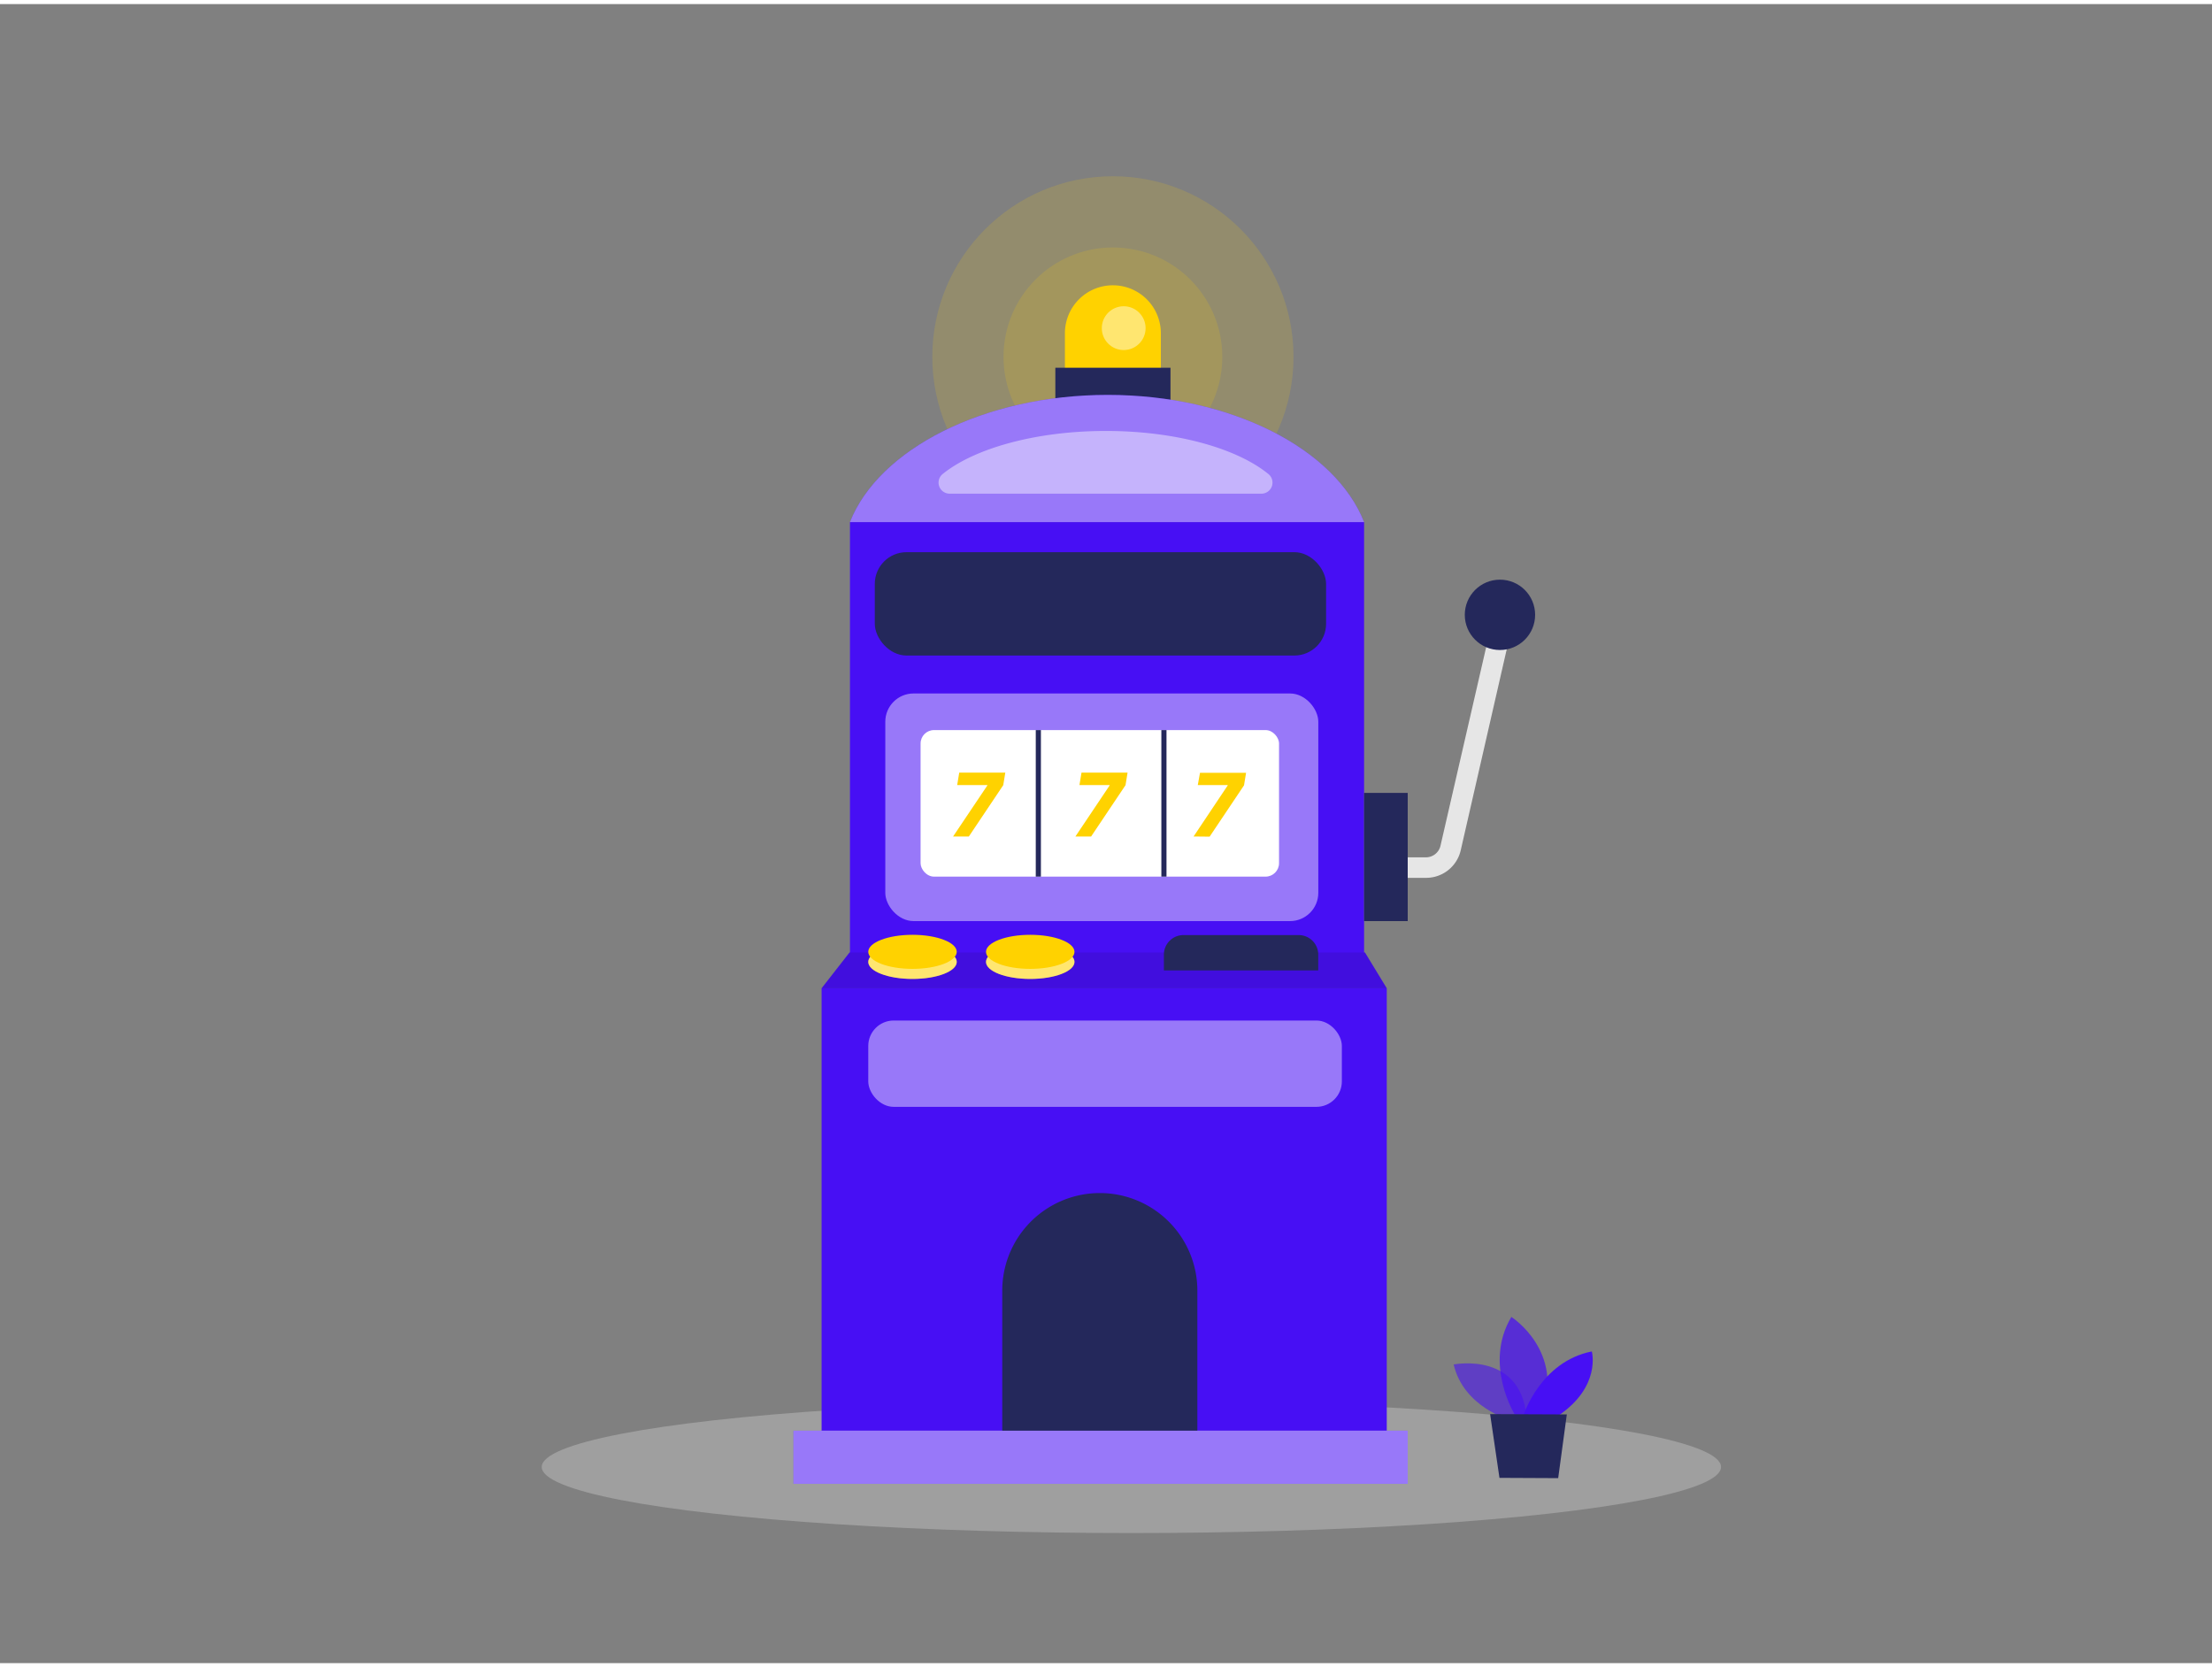 <svg id="Layer_1" data-name="Layer 1" xmlns="http://www.w3.org/2000/svg" viewBox="0 0 400 300" width="406" height="306" class="illustration styles_illustrationTablet__1DWOa"><rect x="0" y="0" width="400" height="300" fill="#808080" stroke="none"/><circle cx="201.25" cy="63.79" r="32.66" fill="#ffd200" opacity="0.15"></circle><circle cx="201.25" cy="63.79" r="19.78" fill="#ffd200" opacity="0.15"></circle><ellipse cx="204.59" cy="264.53" rx="106.63" ry="11.95" fill="#e6e6e6" opacity="0.3"></ellipse><path d="M201.25,50.85h0a8.67,8.67,0,0,1,8.67,8.67V69.62a0,0,0,0,1,0,0H192.57a0,0,0,0,1,0,0V59.53A8.67,8.67,0,0,1,201.25,50.85Z" fill="#ffd200"></path><rect x="190.84" y="65.76" width="20.82" height="11.43" fill="#24285b"></rect><rect x="153.7" y="93.67" width="92.97" height="81.06" fill="#470FF4"></rect><rect x="148.57" y="177.97" width="102.2" height="80" fill="#470FF4"></rect><polygon points="148.57 177.97 153.62 171.5 246.83 171.5 250.77 177.97 148.57 177.97" fill="#470FF4"></polygon><polygon points="148.57 177.97 153.62 171.5 246.83 171.5 250.77 177.97 148.57 177.97" opacity="0.09"></polygon><path d="M246.67,93.67c-5.21-13.24-24-23-46.36-23s-41.41,9.8-46.61,23Z" fill="#470FF4"></path><path d="M246.67,93.67c-5.21-13.24-24-23-46.36-23s-41.41,9.8-46.61,23Z" fill="#fff" opacity="0.44"></path><path d="M228.08,88.53a2,2,0,0,0,1.24-3.59c-5.7-4.62-16.69-7.75-29.33-7.75s-23.73,3.13-29.48,7.75a2,2,0,0,0,1.24,3.59Z" fill="#fff" opacity="0.44"></path><rect x="157.01" y="183.8" width="85.64" height="15.61" rx="4.6" fill="#fff" opacity="0.44"></rect><rect x="158.19" y="99.11" width="81.61" height="18.69" rx="5.74" fill="#24285b"></rect><rect x="160.09" y="124.66" width="78.3" height="41.16" rx="5.11" fill="#fff" opacity="0.44"></rect><rect x="166.47" y="131.28" width="64.82" height="26.5" rx="2.43" fill="#fff"></rect><rect x="187.3" y="131.28" width="0.93" height="26.5" fill="#24285b"></rect><rect x="210.01" y="131.28" width="0.93" height="26.5" fill="#24285b"></rect><path d="M172.35,150.52l6.19-9.22,0-.08h-5.45l.37-2.25h8.33l-.37,2.27-6.22,9.28Z" fill="#ffd200"></path><path d="M194.47,150.52l6.18-9.22,0-.08h-5.45l.37-2.25h8.33l-.37,2.27-6.22,9.28Z" fill="#ffd200"></path><path d="M215.84,150.52,222,141.3l0-.08H216.6L217,139h8.33l-.37,2.27-6.22,9.28Z" fill="#ffd200"></path><path d="M198.88,215h0a17.64,17.64,0,0,1,17.64,17.64V258a0,0,0,0,1,0,0H181.24a0,0,0,0,1,0,0v-25.3A17.64,17.64,0,0,1,198.88,215Z" fill="#24285b"></path><path d="M214,168.35h20.85a3.53,3.53,0,0,1,3.53,3.53v2.86a0,0,0,0,1,0,0H210.47a0,0,0,0,1,0,0v-2.86A3.53,3.53,0,0,1,214,168.35Z" fill="#24285b"></path><ellipse cx="165.01" cy="173.2" rx="8" ry="3.08" fill="#ffd200"></ellipse><ellipse cx="186.3" cy="173.2" rx="8" ry="3.08" fill="#ffd200"></ellipse><ellipse cx="165.01" cy="173.2" rx="8" ry="3.08" fill="#fff" opacity="0.44"></ellipse><ellipse cx="186.3" cy="173.2" rx="8" ry="3.08" fill="#fff" opacity="0.44"></ellipse><ellipse cx="165.01" cy="171.38" rx="8" ry="3.08" fill="#ffd200"></ellipse><ellipse cx="186.3" cy="171.38" rx="8" ry="3.08" fill="#ffd200"></ellipse><path d="M257.88,158H248v-3.71h9.84a2.7,2.7,0,0,0,2.65-2.11l9.36-40.69,3.61.83L264.15,153A6.42,6.42,0,0,1,257.88,158Z" fill="#e6e6e6"></path><circle cx="203.2" cy="58.6" r="3.96" fill="#fff" opacity="0.44"></circle><rect x="246.67" y="142.64" width="7.89" height="23.18" fill="#24285b"></rect><circle cx="271.24" cy="110.44" r="6.36" fill="#24285b"></circle><rect x="143.49" y="257.97" width="111.07" height="9.6" fill="#470FF4"></rect><rect x="143.49" y="257.97" width="111.07" height="9.6" fill="#fff" opacity="0.44"></rect><path d="M273,256s-8.32-2.27-10.13-10c0,0,12.89-2.6,13.25,10.7Z" fill="#470FF4" opacity="0.58"></path><path d="M274,255.18s-5.82-9.19-.7-17.78c0,0,9.8,6.22,5.44,17.8Z" fill="#470FF4" opacity="0.73"></path><path d="M275.49,255.18s3.07-9.7,12.36-11.54c0,0,1.74,6.3-6,11.57Z" fill="#470FF4"></path><polygon points="269.46 254.97 271.15 266.5 281.77 266.55 283.33 255.03 269.46 254.97" fill="#24285b"></polygon></svg>